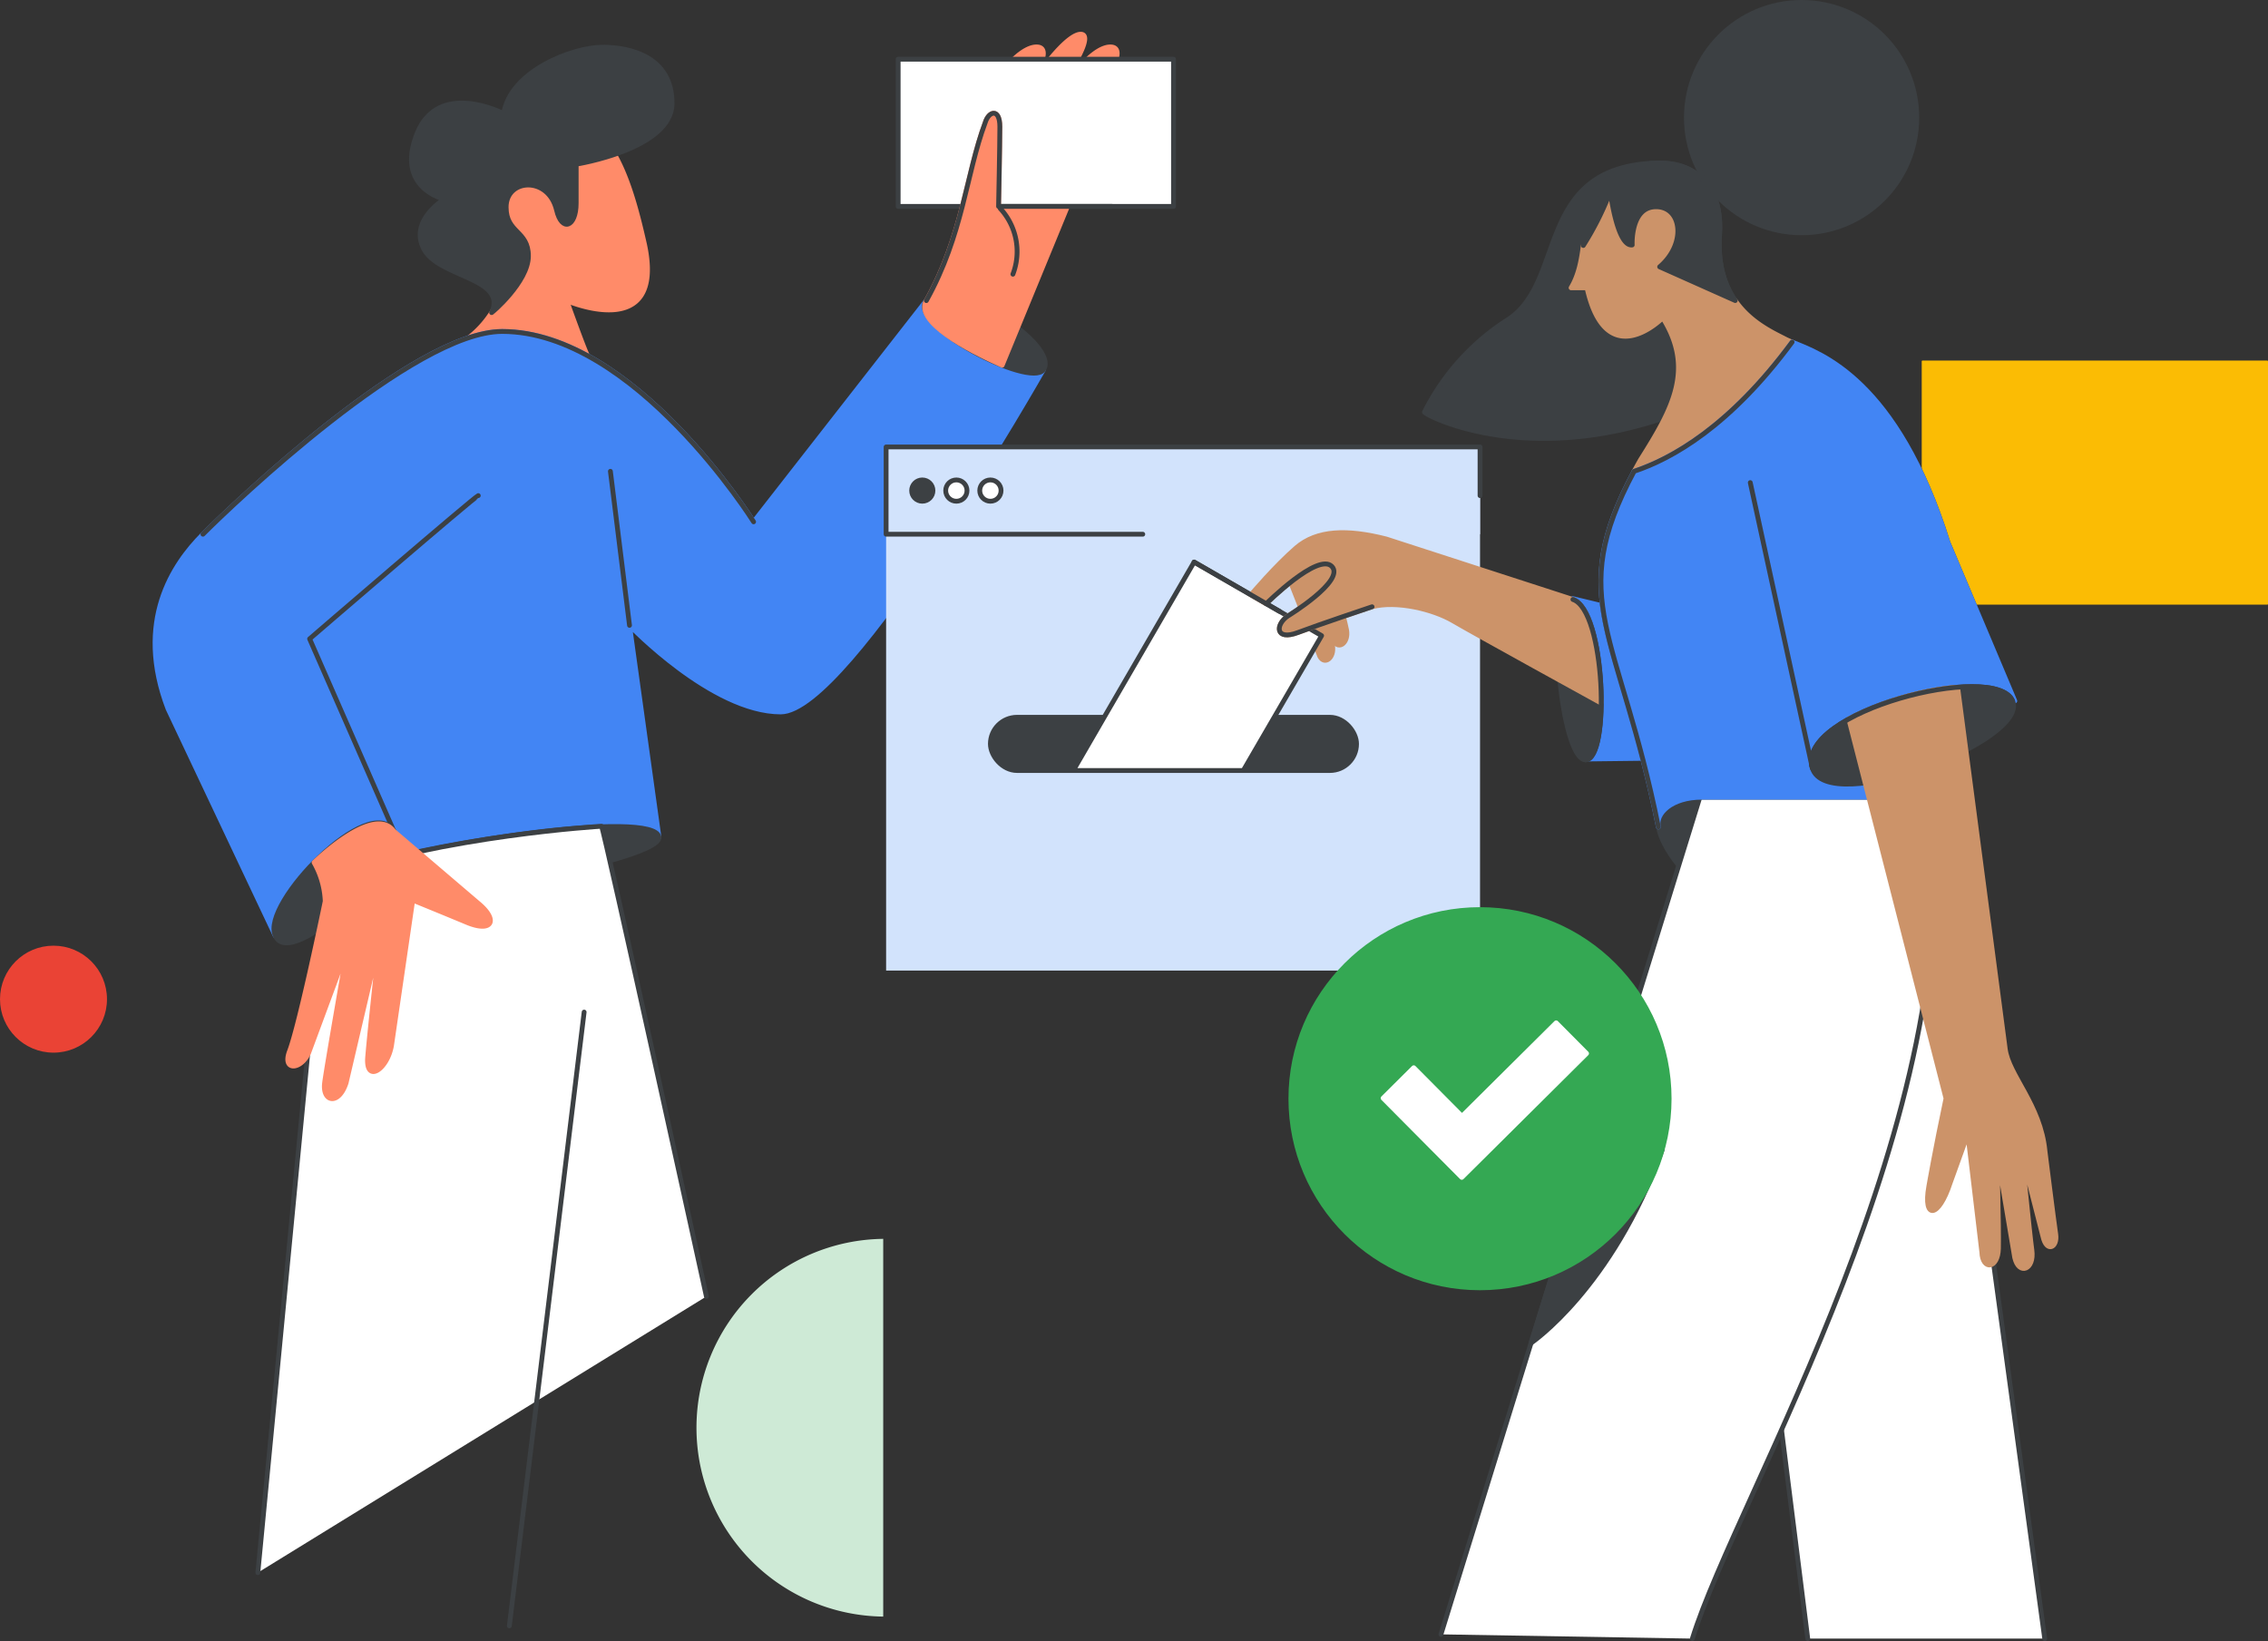 <svg xmlns="http://www.w3.org/2000/svg" viewBox="0 0 941.23 681.08"><rect x="0" y="0" width="941.23" height="681.08" fill="#333333" stroke="none"/><defs><style>.cls-1{fill:#ff8b69;stroke:#ff8b69}.cls-1,.cls-2,.cls-3,.cls-4,.cls-5,.cls-7{stroke-linecap:round;stroke-linejoin:round;stroke-width:2px}.cls-2{fill:#3c4043}.cls-2,.cls-4,.cls-5{stroke:#3c4043}.cls-3{fill:#4285f4;stroke:#4285f4}.cls-11,.cls-4{fill:#fff}.cls-12,.cls-5{fill:none}.cls-6{fill:#d2e3fc}.cls-7{fill:#cc9369;stroke:#cc9369}.cls-12{stroke-miterlimit:10;stroke:#fc4f4f}</style></defs><g id="Layer_3" data-name="Layer 3"><path class="cls-1" d="M611.39 97s8.61-11.22 13.37-11.22-2 11.23-2 11.23zM626.83 97s5.45-5.94 10.24-5.94 2.06 5.94 2.06 5.94zM596.19 97s5.45-5.94 10.24-5.94 2.06 5.94 2.06 5.94zM420.17 219.25c-.67-.37-8.75-22.91-8.75-22.91s41 17.85 32.37-23.1c-5.94-26.42-14.2-54.49-37.65-54.49s-36.66 11.39-36.66 31.54 19.34 26.17 16.07 39a41.77 41.77 0 01-14.69 22.46z" transform="translate(-176.27 -71.58)"/><path class="cls-2" d="M380.29 201.32c-.16.36 15.28-12.72 15.28-23.46s-9.25-9.41-9.25-20.31c0-11.89 17.51-13 20.91 1.16 2.14 9.25 8.16 7.26 8.16-2.81v-16.18s39.8-6.28 39.8-25.27-16.85-23.28-28.9-23.28-38.15 9.74-41 27.58c0 0-27.08-14.21-36 8.42s11.4 27.08 11.4 27.08-14.69 8.75-8.55 20.64 34.86 11.9 28.15 26.43z" transform="translate(-176.27 -71.58)"/><path class="cls-3" d="M384.67 209.15c54.83 0 104.35 79 104.35 79l71.69-91.84 48.55 28.75s-80.59 142-109 142-62.75-36-62.75-36L449.74 419 310 442.08l-19.49 17.84L246 365.74c-13.87-36.28 2-59.89 14.53-72.44s87.47-84.15 124.14-84.15z" transform="translate(-176.27 -71.58)"/><path class="cls-2" d="M449.74 419c-1.61-11.57-96.88 1.76-138.72 16.73v16.07s140.33-21.27 138.72-32.8z" transform="translate(-176.27 -71.58)"/><path class="cls-4" d="M372.74 24.57h114.27v61.1H372.74z"/><path class="cls-2" d="M560.71 196.34c-7.9 10.12 43 36.38 48.55 28.75 7.37-10.23-38.2-39.56-48.55-28.75z" transform="translate(-176.27 -71.58)"/><path class="cls-1" d="M590.68 157.25s.53-25.71.53-33.09c0-7.77-4.58-6.57-6.08-1.68-8.08 21.74-9.06 46.2-24.42 73.86-5 8.61 16.95 20.4 31.46 26.82 0 0 20.79-50.52 26.73-65z" transform="translate(-176.27 -71.58)"/><path class="cls-4" d="M469.43 609.65s-42.53-194-43.52-195.15c0 0-65.11 3.8-114.89 21.2l-27.74 288.58" transform="translate(-176.27 -71.58)"/><path class="cls-5" d="M591.38 158.11a26.32 26.32 0 015.25 27.27" transform="translate(-176.27 -71.58)"/><path class="cls-6" d="M367.74 185.5h246.48v217.32H367.74z"/><path class="cls-6" d="M367.74 185.5h246.48v36.22H367.74z"/><path class="cls-3" d="M652.77 248.47l5.29 66.55 70.84-.83-5.61-48.71-70.52-17.01z"/><path class="cls-7" d="M717.74 305.68c.13.14 12.12 32 12.12 32 2 3.73 6.19.59 5.25-4.61s-8.62-32.7-8.62-32.7z" transform="translate(-176.27 -71.58)"/><path class="cls-7" d="M710 308.49c.14.14 14 35.52 14 35.52 2 3.73 6.2.59 5.26-4.61s-9.54-35.21-9.54-35.21z" transform="translate(-176.27 -71.58)"/><path class="cls-2" d="M829 320.38c-11.4-2.64-4.95 66.67 5.28 66.55s8.3-62.09-5.28-66.55z" transform="translate(-176.27 -71.58)"/><path class="cls-4" d="M750.22 680.08l-43.87-349.21 94.66.44 47.56 348.77"/><circle class="cls-2" cx="382.76" cy="203.61" r="4.42"/><circle class="cls-4" cx="396.89" cy="203.61" r="4.42"/><circle class="cls-4" cx="411.02" cy="203.61" r="4.42"/><rect class="cls-2" x="411.02" y="297.7" width="151.95" height="22.09" rx="11.04"/><circle cx="22.2" cy="414.69" r="21.2" stroke-miterlimit="10" fill="#ea4335" stroke="#ea4335" stroke-width="2"/><path fill="#fbbc04" stroke="#fbbc04" stroke-width=".59" stroke-linecap="round" stroke-linejoin="round" d="M797.82 149.95h143.12v100.71H797.82z"/><path class="cls-4" d="M515.98 319.78l32.5-55.96-52.92-30.55-50.14 86.51h70.56z"/><path d="M542.81 585.75a78.39 78.39 0 000 156.77z" transform="translate(-176.27 -71.58)" fill="#ceead6"/><path class="cls-2" d="M873 430.78s-24.37-28.33 8.77-28.33l14.09 28.33z" transform="translate(-176.27 -71.58)"/><path class="cls-11" d="M920 213.57c-1.07-.43-2-.82-2.71-1.19-8.59-4.46-29.39-13.21-27.41-43.27s-23.45-35-42.11-25.43-10.3 32.09-19.49 47.29h6.61c8.09 36.22 31.43 12.44 31.43 12.44 13.21 21.13 4.4 37.43-9.25 59-.92 1.64-1.79 3.23-2.63 4.78C870 262 894.09 248.69 920 213.57z" transform="translate(-176.27 -71.58)"/><path class="cls-11" d="M984.67 296.76C963.49 229 931.78 218.32 920 213.57c-25.91 35.12-50 48.44-65.56 53.62-28.66 53.49-6.58 64.52 9.68 145.53-1.38-5.6 5.88-10.27 18.49-10.27h95.56l1.93-26.75 32.31-13.21z" transform="translate(-176.27 -71.58)"/><path class="cls-12" d="M920 213.57c-1.07-.43-2-.82-2.71-1.19-8.59-4.46-29.39-13.21-27.41-43.27s-23.45-35-42.11-25.43-10.3 32.09-19.49 47.29h6.61c8.09 36.22 31.43 12.44 31.43 12.44 13.21 21.13 4.4 37.43-9.25 59-.92 1.64-1.79 3.23-2.63 4.78C870 262 894.09 248.69 920 213.57z" transform="translate(-176.27 -71.58)"/><path class="cls-12" d="M984.67 296.76C963.49 229 931.78 218.32 920 213.57c-25.91 35.12-50 48.44-65.56 53.62-28.66 53.49-6.58 64.52 9.68 145.53-1.38-5.6 5.88-10.27 18.49-10.27h95.56l1.93-26.75 32.31-13.21z" transform="translate(-176.27 -71.58)"/><path class="cls-5" d="M920 213.57c-1.07-.43-2-.82-2.71-1.19-8.59-4.46-29.39-13.21-27.41-43.27s-23.45-35-42.11-25.43-10.3 32.09-19.49 47.29h6.61c8.09 36.22 31.43 12.44 31.43 12.44 13.21 21.13 4.4 37.43-9.25 59-.92 1.64-1.79 3.23-2.63 4.78C870 262 894.09 248.69 920 213.57z" transform="translate(-176.27 -71.58)"/><path class="cls-5" d="M984.67 296.76C963.49 229 931.78 218.32 920 213.57c-25.91 35.12-50 48.44-65.56 53.62-28.66 53.49-6.58 64.52 9.68 145.53-1.38-5.6 5.88-10.27 18.49-10.27h95.56l1.93-26.75 32.31-13.21z" transform="translate(-176.27 -71.58)"/><path class="cls-4" d="M774.27 749.9l107.45-347.45h95.56c16.72 132.11-80.17 289.32-98.67 349.21" transform="translate(-176.27 -71.58)"/><path class="cls-2" d="M767.44 242.6c-.33 1 48.55 27.08 117.91-5l-20.48-98.37c-52.35.78-38 49.4-63.08 65.18a97.12 97.12 0 00-34.35 38.19z" transform="translate(-176.27 -71.58)"/><path class="cls-7" d="M920 213.57c-1.07-.43-2-.82-2.71-1.19-5.1-2.65-14.5-6.81-20.89-16l-31.36-14c11.23-9.57 9.25-24.93-1.49-24.93s-9.91 15.85-9.91 15.85c-6.27.83-9.08-22.13-9.08-22.13a126.28 126.28 0 01-11.21 22.37c-.82 6.15-1.9 12.25-5.07 17.49h6.61c8.09 36.22 31.43 12.44 31.43 12.44 13.21 21.13 4.4 37.43-9.25 59-.92 1.64-1.79 3.23-2.63 4.78C870 262 894.09 248.69 920 213.57z" transform="translate(-176.27 -71.58)"/><path class="cls-2" d="M853.64 173.24s-.82-15.85 9.91-15.85 12.72 15.36 1.49 24.93l31.36 14c-4.37-6.32-7.33-15-6.52-27.23 2-30.05-23.45-35-42.11-25.43-12.23 6.28-12.85 18.11-14.42 29.8a126.28 126.28 0 0011.21-22.37s2.81 22.98 9.08 22.15z" transform="translate(-176.27 -71.58)"/><path class="cls-3" d="M984.67 296.76C963.49 229 931.78 218.32 920 213.57c-25.91 35.12-50 48.44-65.56 53.62-28.66 53.49-6.2 66.59 10.07 147.6-1.38-5.61 5.49-12.34 18.1-12.34h95.56l1.93-26.75 32.31-13.21z" transform="translate(-176.27 -71.58)"/><circle class="cls-2" cx="747.67" cy="48.81" r="47.81"/><path class="cls-5" d="M374.76 277.28c-1 0-70 59.45-70 59.45l35 79.89L310 442.08" transform="translate(-176.27 -71.58)"/><path class="cls-2" d="M290.54 459.92c-6.27-13.25 39.42-59.92 49.21-43.3 6.77 11.47-43.26 58.49-49.21 43.3z" transform="translate(-176.27 -71.58)"/><path class="cls-4" d="M261.25 259.54l-7.93-63.93M242.42 420.05L211.38 674.8"/><path class="cls-1" d="M339.75 416.62l35 29.87c8.48 7 5.84 12.33-4.73 7.92s-22.46-9.24-22.46-9.24l-8.81 60.33c-1.76 10.13-10.79 15.85-9.9 4.84s5.06-49.1 5.06-49.1l-14 59.78c-3.08 9.47-10 8-8.92-.11s9.5-55.91 9.5-55.91l-16.21 43.75c-3.3 7-11 7.36-7.83-.92 4.3-11.32 14.83-62.33 14.79-62.2a35.19 35.19 0 00-4.62-16.08s24.88-24.55 33.13-12.93z" transform="translate(-176.27 -71.58)"/><path class="cls-2" d="M1011.51 362.49c-7-16.63-90.15 4.52-83.11 27.87 6.16 20.46 90.13-11.25 83.11-27.87z" transform="translate(-176.27 -71.58)"/><path class="cls-7" d="M1008.44 506.86L988.69 356.8s-20.69.65-45.16 13.2l40.34 157.46c-4.49 21.19-7.14 36.55-7.14 36.55-2.47 13.87 4.08 13.32 8.92-1.65l7.27-20.15 5.83 49.1c.22 7.49 6.66 7.05 6.88-1.54s-.67-40.29-.67-40.29l7.44 44.09c1.77 7.48 8.21 5 7.11-3.11s-4.24-40.32-4.24-40.32l8.86 34.68c1.48 6.77 6.11 4.62 5.28-1s-4.45-34.37-4.45-34.37c-1.81-19.32-15.2-31.69-16.52-42.59z" transform="translate(-176.27 -71.58)"/><path class="cls-4" d="M752.13 318.78L726.37 200.3"/><path class="cls-7" d="M829 320.38l-77.45-25.1c-16.18-4.13-28.74-3.75-37.32 3.65s-18.85 19.54-18.85 19.54l6.35 3.67s21.57-21.41 27.27-15.47-18.3 20.6-18.3 20.6c-5.2 3.51-5.31 10.45 4.27 6.81 8.78-3.33 30.71-10.67 30.71-10.67 10.08-2.65 25.27.93 33.69 5.89s61.24 34 61.24 34-.18-38.13-11.61-42.92z" transform="translate(-176.27 -71.58)"/><path class="cls-5" d="M474.26 221.72H367.74V185.5h246.48v20.2"/><path class="cls-5" d="M560.71 196.34c15.36-27.66 16.34-52.12 24.42-73.86 1.5-4.89 6.08-6.09 6.08 1.68 0 7.38-.53 33.09-.53 33.09h47.07M260.49 293.3C273 280.75 348 209.15 384.67 209.15c54.83 0 104.35 79 104.35 79M920 213.57c-25.91 35.12-50 48.44-65.56 53.62M854.44 267.19c-28.66 53.49-6.2 66.59 10.07 147.6M1011.51 362.49c-7-16.63-90.15 4.52-83.11 27.87" transform="translate(-176.27 -71.58)"/><path class="cls-5" d="M495.56 233.27l35.47 20.48"/><path class="cls-5" d="M701.77 322.14s21.53-21.41 27.23-15.47-18.3 20.6-18.3 20.6c-5.2 3.51-5.31 10.45 4.27 6.81 8.78-3.33 30.71-10.67 30.71-10.67M834.32 386.93c10.23-.12 8.26-62.09-5.28-66.55" transform="translate(-176.27 -71.58)"/></g><g id="Layer_2" data-name="Layer 2"><path class="cls-2" d="M866.09 548.73C845.29 606.3 811.65 629 811.65 629l19-61.39z" transform="translate(-176.27 -71.58)"/><circle cx="614.21" cy="456" r="78.49" fill="#34a853" stroke="#34a853" stroke-width="2" stroke-linecap="round" stroke-linejoin="round"/><path stroke="#fff" fill="#fff" stroke-width="2" stroke-linecap="round" stroke-linejoin="round" d="M645.81 424.51l-39.08 38.8-20.02-20.16L574 455.78l20.01 20.16 12.63 12.71 12.72-12.62 39.07-38.81-12.62-12.71z"/></g></svg>